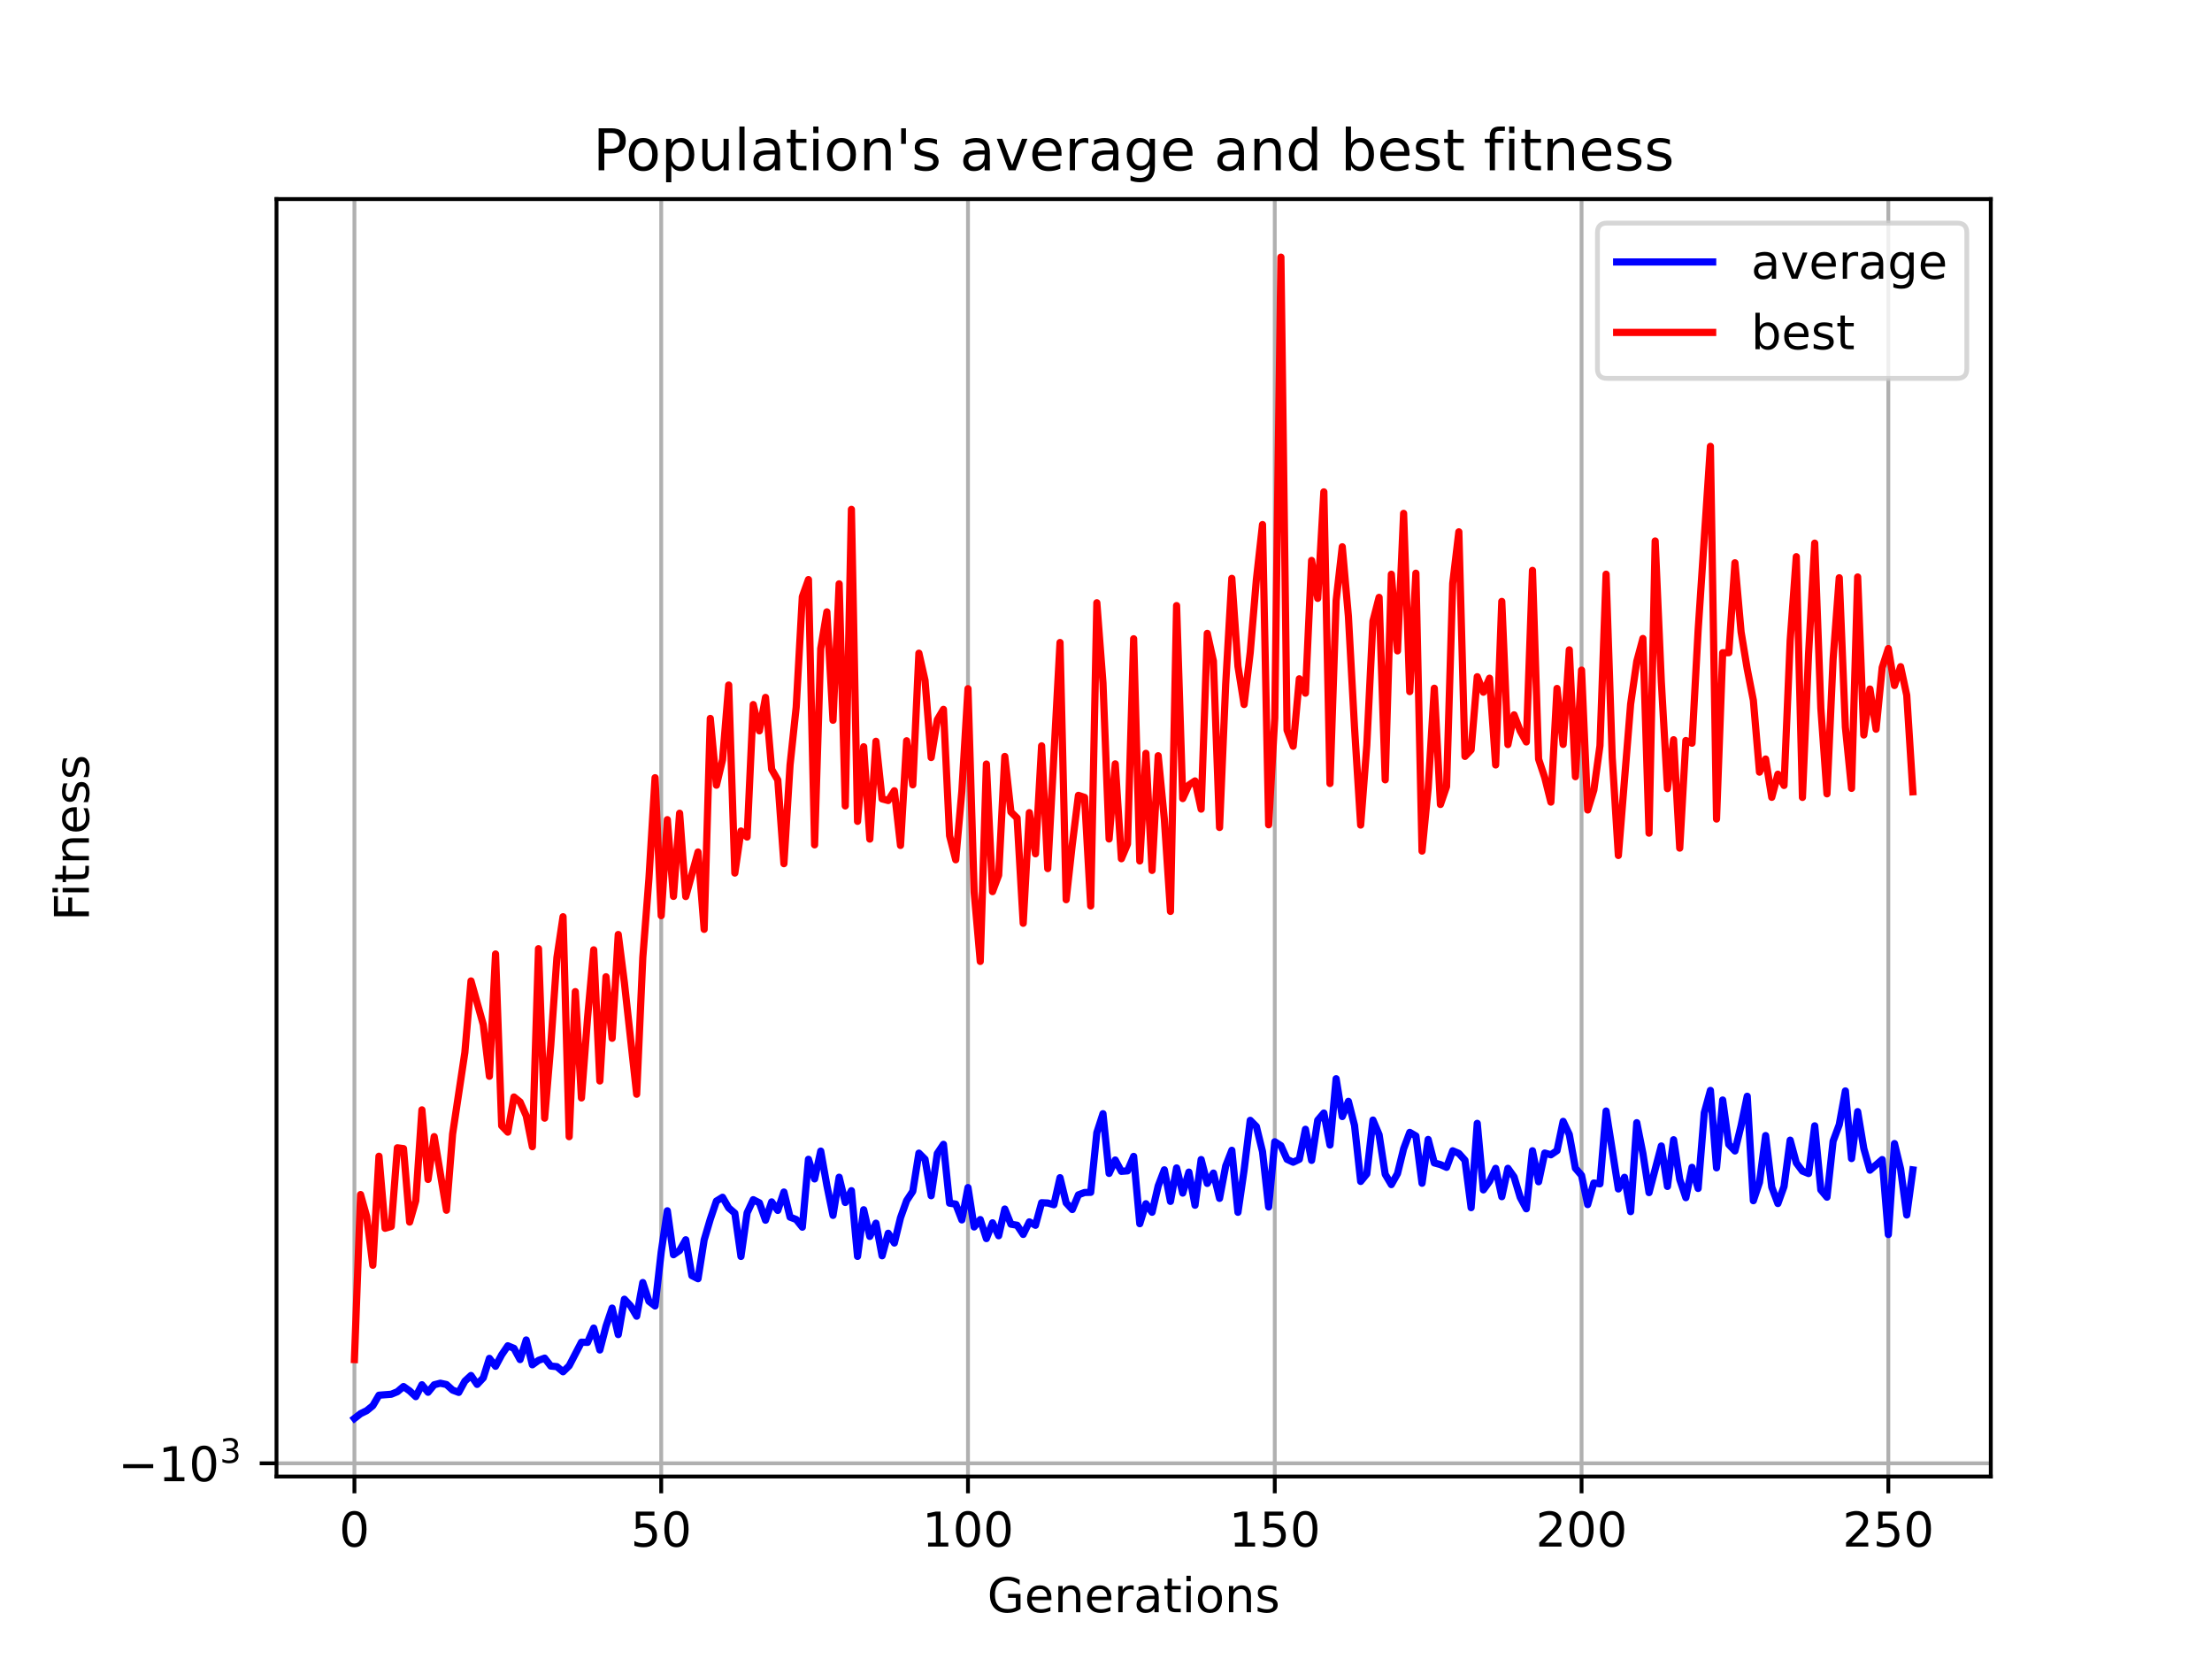 <?xml version="1.0" encoding="utf-8" standalone="no"?>
<!DOCTYPE svg PUBLIC "-//W3C//DTD SVG 1.1//EN"
  "http://www.w3.org/Graphics/SVG/1.1/DTD/svg11.dtd">
<!-- Created with matplotlib (https://matplotlib.org/) -->
<svg height="345.6pt" version="1.1" viewBox="0 0 460.8 345.6" width="460.8pt" xmlns="http://www.w3.org/2000/svg" xmlns:xlink="http://www.w3.org/1999/xlink">
 <defs>
  <style type="text/css">*{stroke-linecap:butt;stroke-linejoin:round;}</style>
 </defs>
 <g id="figure_1">
  <g id="patch_1">
   <path d="M 0 345.6 
L 460.8 345.6 
L 460.8 0 
L 0 0 
z
" style="fill:#ffffff;"/>
  </g>
  <g id="axes_1">
   <g id="patch_2">
    <path d="M 57.6 307.584 
L 414.72 307.584 
L 414.72 41.472 
L 57.6 41.472 
z
" style="fill:#ffffff;"/>
   </g>
   <g id="matplotlib.axis_1">
    <g id="xtick_1">
     <g id="line2d_1">
      <path clip-path="url(#p555f3a3470)" d="M 73.833 307.584 
L 73.833 41.472 
" style="fill:none;stroke:#b0b0b0;stroke-linecap:square;stroke-width:0.8;"/>
     </g>
     <g id="line2d_2">
      <defs>
       <path d="M 0 0 
L 0 3.5 
" id="mfa5a2c67f0" style="stroke:#000000;stroke-width:0.8;"/>
      </defs>
      <g>
       <use style="stroke:#000000;stroke-width:0.8;" x="73.833" xlink:href="#mfa5a2c67f0" y="307.584"/>
      </g>
     </g>
     <g id="text_1">
      <!-- 0 -->
      <g transform="translate(70.651 322.182)scale(0.1 -0.1)">
       <defs>
        <path d="M 31.781 66.406 
Q 24.172 66.406 20.328 58.906 
Q 16.5 51.422 16.5 36.375 
Q 16.5 21.391 20.328 13.891 
Q 24.172 6.391 31.781 6.391 
Q 39.453 6.391 43.281 13.891 
Q 47.125 21.391 47.125 36.375 
Q 47.125 51.422 43.281 58.906 
Q 39.453 66.406 31.781 66.406 
z
M 31.781 74.219 
Q 44.047 74.219 50.516 64.516 
Q 56.984 54.828 56.984 36.375 
Q 56.984 17.969 50.516 8.266 
Q 44.047 -1.422 31.781 -1.422 
Q 19.531 -1.422 13.062 8.266 
Q 6.594 17.969 6.594 36.375 
Q 6.594 54.828 13.062 64.516 
Q 19.531 74.219 31.781 74.219 
z
" id="DejaVuSans-48"/>
       </defs>
       <use xlink:href="#DejaVuSans-48"/>
      </g>
     </g>
    </g>
    <g id="xtick_2">
     <g id="line2d_3">
      <path clip-path="url(#p555f3a3470)" d="M 137.741 307.584 
L 137.741 41.472 
" style="fill:none;stroke:#b0b0b0;stroke-linecap:square;stroke-width:0.8;"/>
     </g>
     <g id="line2d_4">
      <g>
       <use style="stroke:#000000;stroke-width:0.8;" x="137.741" xlink:href="#mfa5a2c67f0" y="307.584"/>
      </g>
     </g>
     <g id="text_2">
      <!-- 50 -->
      <g transform="translate(131.379 322.182)scale(0.1 -0.1)">
       <defs>
        <path d="M 10.797 72.906 
L 49.516 72.906 
L 49.516 64.594 
L 19.828 64.594 
L 19.828 46.734 
Q 21.969 47.469 24.109 47.828 
Q 26.266 48.188 28.422 48.188 
Q 40.625 48.188 47.75 41.5 
Q 54.891 34.812 54.891 23.391 
Q 54.891 11.625 47.562 5.094 
Q 40.234 -1.422 26.906 -1.422 
Q 22.312 -1.422 17.547 -0.641 
Q 12.797 0.141 7.719 1.703 
L 7.719 11.625 
Q 12.109 9.234 16.797 8.062 
Q 21.484 6.891 26.703 6.891 
Q 35.156 6.891 40.078 11.328 
Q 45.016 15.766 45.016 23.391 
Q 45.016 31 40.078 35.438 
Q 35.156 39.891 26.703 39.891 
Q 22.75 39.891 18.812 39.016 
Q 14.891 38.141 10.797 36.281 
z
" id="DejaVuSans-53"/>
       </defs>
       <use xlink:href="#DejaVuSans-53"/>
       <use x="63.623" xlink:href="#DejaVuSans-48"/>
      </g>
     </g>
    </g>
    <g id="xtick_3">
     <g id="line2d_5">
      <path clip-path="url(#p555f3a3470)" d="M 201.649 307.584 
L 201.649 41.472 
" style="fill:none;stroke:#b0b0b0;stroke-linecap:square;stroke-width:0.8;"/>
     </g>
     <g id="line2d_6">
      <g>
       <use style="stroke:#000000;stroke-width:0.8;" x="201.649" xlink:href="#mfa5a2c67f0" y="307.584"/>
      </g>
     </g>
     <g id="text_3">
      <!-- 100 -->
      <g transform="translate(192.106 322.182)scale(0.1 -0.1)">
       <defs>
        <path d="M 12.406 8.297 
L 28.516 8.297 
L 28.516 63.922 
L 10.984 60.406 
L 10.984 69.391 
L 28.422 72.906 
L 38.281 72.906 
L 38.281 8.297 
L 54.391 8.297 
L 54.391 0 
L 12.406 0 
z
" id="DejaVuSans-49"/>
       </defs>
       <use xlink:href="#DejaVuSans-49"/>
       <use x="63.623" xlink:href="#DejaVuSans-48"/>
       <use x="127.246" xlink:href="#DejaVuSans-48"/>
      </g>
     </g>
    </g>
    <g id="xtick_4">
     <g id="line2d_7">
      <path clip-path="url(#p555f3a3470)" d="M 265.558 307.584 
L 265.558 41.472 
" style="fill:none;stroke:#b0b0b0;stroke-linecap:square;stroke-width:0.8;"/>
     </g>
     <g id="line2d_8">
      <g>
       <use style="stroke:#000000;stroke-width:0.8;" x="265.558" xlink:href="#mfa5a2c67f0" y="307.584"/>
      </g>
     </g>
     <g id="text_4">
      <!-- 150 -->
      <g transform="translate(256.014 322.182)scale(0.1 -0.1)">
       <use xlink:href="#DejaVuSans-49"/>
       <use x="63.623" xlink:href="#DejaVuSans-53"/>
       <use x="127.246" xlink:href="#DejaVuSans-48"/>
      </g>
     </g>
    </g>
    <g id="xtick_5">
     <g id="line2d_9">
      <path clip-path="url(#p555f3a3470)" d="M 329.466 307.584 
L 329.466 41.472 
" style="fill:none;stroke:#b0b0b0;stroke-linecap:square;stroke-width:0.8;"/>
     </g>
     <g id="line2d_10">
      <g>
       <use style="stroke:#000000;stroke-width:0.8;" x="329.466" xlink:href="#mfa5a2c67f0" y="307.584"/>
      </g>
     </g>
     <g id="text_5">
      <!-- 200 -->
      <g transform="translate(319.922 322.182)scale(0.1 -0.1)">
       <defs>
        <path d="M 19.188 8.297 
L 53.609 8.297 
L 53.609 0 
L 7.328 0 
L 7.328 8.297 
Q 12.938 14.109 22.625 23.891 
Q 32.328 33.688 34.812 36.531 
Q 39.547 41.844 41.422 45.531 
Q 43.312 49.219 43.312 52.781 
Q 43.312 58.594 39.234 62.25 
Q 35.156 65.922 28.609 65.922 
Q 23.969 65.922 18.812 64.312 
Q 13.672 62.703 7.812 59.422 
L 7.812 69.391 
Q 13.766 71.781 18.938 73 
Q 24.125 74.219 28.422 74.219 
Q 39.75 74.219 46.484 68.547 
Q 53.219 62.891 53.219 53.422 
Q 53.219 48.922 51.531 44.891 
Q 49.859 40.875 45.406 35.406 
Q 44.188 33.984 37.641 27.219 
Q 31.109 20.453 19.188 8.297 
z
" id="DejaVuSans-50"/>
       </defs>
       <use xlink:href="#DejaVuSans-50"/>
       <use x="63.623" xlink:href="#DejaVuSans-48"/>
       <use x="127.246" xlink:href="#DejaVuSans-48"/>
      </g>
     </g>
    </g>
    <g id="xtick_6">
     <g id="line2d_11">
      <path clip-path="url(#p555f3a3470)" d="M 393.375 307.584 
L 393.375 41.472 
" style="fill:none;stroke:#b0b0b0;stroke-linecap:square;stroke-width:0.8;"/>
     </g>
     <g id="line2d_12">
      <g>
       <use style="stroke:#000000;stroke-width:0.8;" x="393.375" xlink:href="#mfa5a2c67f0" y="307.584"/>
      </g>
     </g>
     <g id="text_6">
      <!-- 250 -->
      <g transform="translate(383.831 322.182)scale(0.1 -0.1)">
       <use xlink:href="#DejaVuSans-50"/>
       <use x="63.623" xlink:href="#DejaVuSans-53"/>
       <use x="127.246" xlink:href="#DejaVuSans-48"/>
      </g>
     </g>
    </g>
    <g id="text_7">
     <!-- Generations -->
     <g transform="translate(205.662 335.861)scale(0.1 -0.1)">
      <defs>
       <path d="M 59.516 10.406 
L 59.516 29.984 
L 43.406 29.984 
L 43.406 38.094 
L 69.281 38.094 
L 69.281 6.781 
Q 63.578 2.734 56.688 0.656 
Q 49.812 -1.422 42 -1.422 
Q 24.906 -1.422 15.25 8.562 
Q 5.609 18.562 5.609 36.375 
Q 5.609 54.25 15.25 64.234 
Q 24.906 74.219 42 74.219 
Q 49.125 74.219 55.547 72.453 
Q 61.969 70.703 67.391 67.281 
L 67.391 56.781 
Q 61.922 61.422 55.766 63.766 
Q 49.609 66.109 42.828 66.109 
Q 29.438 66.109 22.719 58.641 
Q 16.016 51.172 16.016 36.375 
Q 16.016 21.625 22.719 14.156 
Q 29.438 6.688 42.828 6.688 
Q 48.047 6.688 52.141 7.594 
Q 56.25 8.5 59.516 10.406 
z
" id="DejaVuSans-71"/>
       <path d="M 56.203 29.594 
L 56.203 25.203 
L 14.891 25.203 
Q 15.484 15.922 20.484 11.062 
Q 25.484 6.203 34.422 6.203 
Q 39.594 6.203 44.453 7.469 
Q 49.312 8.734 54.109 11.281 
L 54.109 2.781 
Q 49.266 0.734 44.188 -0.344 
Q 39.109 -1.422 33.891 -1.422 
Q 20.797 -1.422 13.156 6.188 
Q 5.516 13.812 5.516 26.812 
Q 5.516 40.234 12.766 48.109 
Q 20.016 56 32.328 56 
Q 43.359 56 49.781 48.891 
Q 56.203 41.797 56.203 29.594 
z
M 47.219 32.234 
Q 47.125 39.594 43.094 43.984 
Q 39.062 48.391 32.422 48.391 
Q 24.906 48.391 20.391 44.141 
Q 15.875 39.891 15.188 32.172 
z
" id="DejaVuSans-101"/>
       <path d="M 54.891 33.016 
L 54.891 0 
L 45.906 0 
L 45.906 32.719 
Q 45.906 40.484 42.875 44.328 
Q 39.844 48.188 33.797 48.188 
Q 26.516 48.188 22.312 43.547 
Q 18.109 38.922 18.109 30.906 
L 18.109 0 
L 9.078 0 
L 9.078 54.688 
L 18.109 54.688 
L 18.109 46.188 
Q 21.344 51.125 25.703 53.562 
Q 30.078 56 35.797 56 
Q 45.219 56 50.047 50.172 
Q 54.891 44.344 54.891 33.016 
z
" id="DejaVuSans-110"/>
       <path d="M 41.109 46.297 
Q 39.594 47.172 37.812 47.578 
Q 36.031 48 33.891 48 
Q 26.266 48 22.188 43.047 
Q 18.109 38.094 18.109 28.812 
L 18.109 0 
L 9.078 0 
L 9.078 54.688 
L 18.109 54.688 
L 18.109 46.188 
Q 20.953 51.172 25.484 53.578 
Q 30.031 56 36.531 56 
Q 37.453 56 38.578 55.875 
Q 39.703 55.766 41.062 55.516 
z
" id="DejaVuSans-114"/>
       <path d="M 34.281 27.484 
Q 23.391 27.484 19.188 25 
Q 14.984 22.516 14.984 16.5 
Q 14.984 11.719 18.141 8.906 
Q 21.297 6.109 26.703 6.109 
Q 34.188 6.109 38.703 11.406 
Q 43.219 16.703 43.219 25.484 
L 43.219 27.484 
z
M 52.203 31.203 
L 52.203 0 
L 43.219 0 
L 43.219 8.297 
Q 40.141 3.328 35.547 0.953 
Q 30.953 -1.422 24.312 -1.422 
Q 15.922 -1.422 10.953 3.297 
Q 6 8.016 6 15.922 
Q 6 25.141 12.172 29.828 
Q 18.359 34.516 30.609 34.516 
L 43.219 34.516 
L 43.219 35.406 
Q 43.219 41.609 39.141 45 
Q 35.062 48.391 27.688 48.391 
Q 23 48.391 18.547 47.266 
Q 14.109 46.141 10.016 43.891 
L 10.016 52.203 
Q 14.938 54.109 19.578 55.047 
Q 24.219 56 28.609 56 
Q 40.484 56 46.344 49.844 
Q 52.203 43.703 52.203 31.203 
z
" id="DejaVuSans-97"/>
       <path d="M 18.312 70.219 
L 18.312 54.688 
L 36.812 54.688 
L 36.812 47.703 
L 18.312 47.703 
L 18.312 18.016 
Q 18.312 11.328 20.141 9.422 
Q 21.969 7.516 27.594 7.516 
L 36.812 7.516 
L 36.812 0 
L 27.594 0 
Q 17.188 0 13.234 3.875 
Q 9.281 7.766 9.281 18.016 
L 9.281 47.703 
L 2.688 47.703 
L 2.688 54.688 
L 9.281 54.688 
L 9.281 70.219 
z
" id="DejaVuSans-116"/>
       <path d="M 9.422 54.688 
L 18.406 54.688 
L 18.406 0 
L 9.422 0 
z
M 9.422 75.984 
L 18.406 75.984 
L 18.406 64.594 
L 9.422 64.594 
z
" id="DejaVuSans-105"/>
       <path d="M 30.609 48.391 
Q 23.391 48.391 19.188 42.75 
Q 14.984 37.109 14.984 27.297 
Q 14.984 17.484 19.156 11.844 
Q 23.344 6.203 30.609 6.203 
Q 37.797 6.203 41.984 11.859 
Q 46.188 17.531 46.188 27.297 
Q 46.188 37.016 41.984 42.703 
Q 37.797 48.391 30.609 48.391 
z
M 30.609 56 
Q 42.328 56 49.016 48.375 
Q 55.719 40.766 55.719 27.297 
Q 55.719 13.875 49.016 6.219 
Q 42.328 -1.422 30.609 -1.422 
Q 18.844 -1.422 12.172 6.219 
Q 5.516 13.875 5.516 27.297 
Q 5.516 40.766 12.172 48.375 
Q 18.844 56 30.609 56 
z
" id="DejaVuSans-111"/>
       <path d="M 44.281 53.078 
L 44.281 44.578 
Q 40.484 46.531 36.375 47.5 
Q 32.281 48.484 27.875 48.484 
Q 21.188 48.484 17.844 46.438 
Q 14.5 44.391 14.5 40.281 
Q 14.5 37.156 16.891 35.375 
Q 19.281 33.594 26.516 31.984 
L 29.594 31.297 
Q 39.156 29.25 43.188 25.516 
Q 47.219 21.781 47.219 15.094 
Q 47.219 7.469 41.188 3.016 
Q 35.156 -1.422 24.609 -1.422 
Q 20.219 -1.422 15.453 -0.562 
Q 10.688 0.297 5.422 2 
L 5.422 11.281 
Q 10.406 8.688 15.234 7.391 
Q 20.062 6.109 24.812 6.109 
Q 31.156 6.109 34.562 8.281 
Q 37.984 10.453 37.984 14.406 
Q 37.984 18.062 35.516 20.016 
Q 33.062 21.969 24.703 23.781 
L 21.578 24.516 
Q 13.234 26.266 9.516 29.906 
Q 5.812 33.547 5.812 39.891 
Q 5.812 47.609 11.281 51.797 
Q 16.75 56 26.812 56 
Q 31.781 56 36.172 55.266 
Q 40.578 54.547 44.281 53.078 
z
" id="DejaVuSans-115"/>
      </defs>
      <use xlink:href="#DejaVuSans-71"/>
      <use x="77.49" xlink:href="#DejaVuSans-101"/>
      <use x="139.014" xlink:href="#DejaVuSans-110"/>
      <use x="202.393" xlink:href="#DejaVuSans-101"/>
      <use x="263.916" xlink:href="#DejaVuSans-114"/>
      <use x="305.029" xlink:href="#DejaVuSans-97"/>
      <use x="366.309" xlink:href="#DejaVuSans-116"/>
      <use x="405.518" xlink:href="#DejaVuSans-105"/>
      <use x="433.301" xlink:href="#DejaVuSans-111"/>
      <use x="494.482" xlink:href="#DejaVuSans-110"/>
      <use x="557.861" xlink:href="#DejaVuSans-115"/>
     </g>
    </g>
   </g>
   <g id="matplotlib.axis_2">
    <g id="ytick_1">
     <g id="line2d_13">
      <path clip-path="url(#p555f3a3470)" d="M 57.6 304.839 
L 414.72 304.839 
" style="fill:none;stroke:#b0b0b0;stroke-linecap:square;stroke-width:0.8;"/>
     </g>
     <g id="line2d_14">
      <defs>
       <path d="M 0 0 
L -3.5 0 
" id="m665c7e5a7e" style="stroke:#000000;stroke-width:0.8;"/>
      </defs>
      <g>
       <use style="stroke:#000000;stroke-width:0.8;" x="57.6" xlink:href="#m665c7e5a7e" y="304.839"/>
      </g>
     </g>
     <g id="text_8">
      <!-- $\mathdefault{-10^{3}}$ -->
      <g transform="translate(24.6 308.638)scale(0.1 -0.1)">
       <defs>
        <path d="M 10.594 35.5 
L 73.188 35.5 
L 73.188 27.203 
L 10.594 27.203 
z
" id="DejaVuSans-8722"/>
        <path d="M 40.578 39.312 
Q 47.656 37.797 51.625 33 
Q 55.609 28.219 55.609 21.188 
Q 55.609 10.406 48.188 4.484 
Q 40.766 -1.422 27.094 -1.422 
Q 22.516 -1.422 17.656 -0.516 
Q 12.797 0.391 7.625 2.203 
L 7.625 11.719 
Q 11.719 9.328 16.594 8.109 
Q 21.484 6.891 26.812 6.891 
Q 36.078 6.891 40.938 10.547 
Q 45.797 14.203 45.797 21.188 
Q 45.797 27.641 41.281 31.266 
Q 36.766 34.906 28.719 34.906 
L 20.219 34.906 
L 20.219 43.016 
L 29.109 43.016 
Q 36.375 43.016 40.234 45.922 
Q 44.094 48.828 44.094 54.297 
Q 44.094 59.906 40.109 62.906 
Q 36.141 65.922 28.719 65.922 
Q 24.656 65.922 20.016 65.031 
Q 15.375 64.156 9.812 62.312 
L 9.812 71.094 
Q 15.438 72.656 20.344 73.438 
Q 25.25 74.219 29.594 74.219 
Q 40.828 74.219 47.359 69.109 
Q 53.906 64.016 53.906 55.328 
Q 53.906 49.266 50.438 45.094 
Q 46.969 40.922 40.578 39.312 
z
" id="DejaVuSans-51"/>
       </defs>
       <use transform="translate(0 0.766)" xlink:href="#DejaVuSans-8722"/>
       <use transform="translate(83.789 0.766)" xlink:href="#DejaVuSans-49"/>
       <use transform="translate(147.412 0.766)" xlink:href="#DejaVuSans-48"/>
       <use transform="translate(211.992 39.047)scale(0.7)" xlink:href="#DejaVuSans-51"/>
      </g>
     </g>
    </g>
    <g id="text_9">
     <!-- Fitness -->
     <g transform="translate(18.52 191.845)rotate(-90)scale(0.1 -0.1)">
      <defs>
       <path d="M 9.812 72.906 
L 51.703 72.906 
L 51.703 64.594 
L 19.672 64.594 
L 19.672 43.109 
L 48.578 43.109 
L 48.578 34.812 
L 19.672 34.812 
L 19.672 0 
L 9.812 0 
z
" id="DejaVuSans-70"/>
      </defs>
      <use xlink:href="#DejaVuSans-70"/>
      <use x="50.27" xlink:href="#DejaVuSans-105"/>
      <use x="78.053" xlink:href="#DejaVuSans-116"/>
      <use x="117.262" xlink:href="#DejaVuSans-110"/>
      <use x="180.641" xlink:href="#DejaVuSans-101"/>
      <use x="242.164" xlink:href="#DejaVuSans-115"/>
      <use x="294.264" xlink:href="#DejaVuSans-115"/>
     </g>
    </g>
   </g>
   <g id="line2d_15">
    <path clip-path="url(#p555f3a3470)" d="M 73.833 295.488 
L 75.111 294.492 
L 76.389 293.868 
L 77.667 292.831 
L 78.945 290.647 
L 81.502 290.448 
L 82.78 289.924 
L 84.058 288.837 
L 85.336 289.751 
L 86.614 290.945 
L 87.893 288.468 
L 89.171 290.033 
L 90.449 288.475 
L 91.727 288.148 
L 93.005 288.421 
L 94.283 289.581 
L 95.562 290.063 
L 96.84 287.719 
L 98.118 286.54 
L 99.396 288.395 
L 100.674 287.034 
L 101.952 282.971 
L 103.231 284.621 
L 104.509 282.232 
L 105.787 280.352 
L 107.065 280.882 
L 108.343 283.226 
L 109.621 279.137 
L 110.9 284.315 
L 112.178 283.395 
L 113.456 282.922 
L 114.734 284.571 
L 116.012 284.698 
L 117.29 285.767 
L 118.569 284.516 
L 121.125 279.6 
L 122.403 279.644 
L 123.681 276.662 
L 124.959 281.225 
L 126.238 276.29 
L 127.516 272.499 
L 128.794 278.024 
L 130.072 270.652 
L 131.35 272.023 
L 132.628 274.191 
L 133.907 267.172 
L 135.185 271.077 
L 136.463 272.059 
L 137.741 260.816 
L 139.019 252.229 
L 140.297 261.385 
L 141.576 260.5 
L 142.854 258.266 
L 144.132 265.735 
L 145.41 266.383 
L 146.688 258.3 
L 147.966 253.977 
L 149.245 250.197 
L 150.523 249.412 
L 151.801 251.628 
L 153.079 252.723 
L 154.357 261.738 
L 155.635 252.658 
L 156.914 249.918 
L 158.192 250.572 
L 159.47 254.192 
L 160.748 250.373 
L 162.026 252.153 
L 163.304 248.322 
L 164.583 253.551 
L 165.861 254.042 
L 167.139 255.643 
L 168.417 241.5 
L 169.695 245.592 
L 170.973 239.797 
L 172.252 246.95 
L 173.53 253.187 
L 174.808 245.236 
L 176.086 250.498 
L 177.364 248.04 
L 178.642 261.73 
L 179.921 252.014 
L 181.199 257.574 
L 182.477 254.816 
L 183.755 261.603 
L 185.033 256.909 
L 186.311 258.945 
L 187.59 253.682 
L 188.868 250.111 
L 190.146 248.173 
L 191.424 240.218 
L 192.702 241.496 
L 193.98 249.088 
L 195.259 240.293 
L 196.537 238.386 
L 197.815 250.645 
L 199.093 250.837 
L 200.371 254.129 
L 201.649 247.395 
L 202.928 255.6 
L 204.206 254.057 
L 205.484 258.021 
L 206.762 254.733 
L 208.04 257.427 
L 209.318 251.864 
L 210.597 255.022 
L 211.875 255.236 
L 213.153 257.157 
L 214.431 254.537 
L 215.709 255.25 
L 216.987 250.549 
L 218.266 250.609 
L 219.544 250.968 
L 220.822 245.334 
L 222.1 250.58 
L 223.378 251.973 
L 224.656 248.905 
L 225.935 248.42 
L 227.213 248.385 
L 228.491 235.959 
L 229.769 232.004 
L 231.047 244.443 
L 232.325 241.649 
L 233.604 244.015 
L 234.882 243.912 
L 236.16 240.897 
L 237.438 254.924 
L 238.716 250.757 
L 239.995 252.535 
L 241.273 247.057 
L 242.551 243.694 
L 243.829 250.272 
L 245.107 243.3 
L 246.385 248.542 
L 247.664 244.17 
L 248.942 251.075 
L 250.22 241.554 
L 251.498 246.528 
L 252.776 244.375 
L 254.054 249.641 
L 255.333 242.919 
L 256.611 239.627 
L 257.889 252.543 
L 259.167 243.768 
L 260.445 233.388 
L 261.723 234.672 
L 263.002 239.893 
L 264.28 251.439 
L 265.558 237.848 
L 266.836 238.66 
L 268.114 241.509 
L 269.392 242.111 
L 270.671 241.498 
L 271.949 235.25 
L 273.227 241.727 
L 274.505 233.367 
L 275.783 231.864 
L 277.061 238.527 
L 278.34 224.717 
L 279.618 232.597 
L 280.896 229.43 
L 282.174 234.444 
L 283.452 246.115 
L 284.73 244.545 
L 286.009 233.329 
L 287.287 236.371 
L 288.565 244.623 
L 289.843 246.774 
L 291.121 244.494 
L 292.399 239.319 
L 293.678 235.896 
L 294.956 236.637 
L 296.234 246.493 
L 297.512 237.368 
L 298.79 242.257 
L 300.068 242.605 
L 301.347 243.177 
L 302.625 239.729 
L 303.903 240.276 
L 305.181 241.7 
L 306.459 251.581 
L 307.737 234.015 
L 309.016 247.872 
L 310.294 246.105 
L 311.572 243.388 
L 312.85 249.296 
L 314.128 243.381 
L 315.406 245.174 
L 316.685 249.432 
L 317.963 251.815 
L 319.241 239.72 
L 320.519 246.186 
L 321.797 240.201 
L 323.075 240.564 
L 324.354 239.7 
L 325.632 233.6 
L 326.91 236.339 
L 328.188 243.359 
L 329.466 244.849 
L 330.744 250.937 
L 332.023 246.439 
L 333.301 246.619 
L 334.579 231.447 
L 337.135 247.683 
L 338.413 245.256 
L 339.692 252.407 
L 340.97 233.879 
L 342.248 240.294 
L 343.526 248.443 
L 346.082 238.724 
L 347.361 247.153 
L 348.639 237.43 
L 349.917 245.69 
L 351.195 249.499 
L 352.473 243.176 
L 353.751 247.574 
L 355.03 231.827 
L 356.308 227.152 
L 357.586 243.283 
L 358.864 229.152 
L 360.142 238.409 
L 361.42 239.764 
L 362.699 234.499 
L 363.977 228.369 
L 365.255 250.128 
L 366.533 246.298 
L 367.811 236.558 
L 369.089 247.302 
L 370.368 250.718 
L 371.646 247.16 
L 372.924 237.517 
L 374.202 242.241 
L 375.48 243.953 
L 376.758 244.472 
L 378.037 234.532 
L 379.315 247.875 
L 380.593 249.393 
L 381.871 237.732 
L 383.149 234.286 
L 384.427 227.259 
L 385.706 241.353 
L 386.984 231.573 
L 388.262 239.244 
L 389.54 243.77 
L 392.096 241.563 
L 393.375 257.178 
L 394.653 238.225 
L 395.931 243.513 
L 397.209 253.109 
L 398.487 243.71 
L 398.487 243.71 
" style="fill:none;stroke:#0000ff;stroke-linecap:square;stroke-width:1.5;"/>
   </g>
   <g id="line2d_16">
    <path clip-path="url(#p555f3a3470)" d="M 73.833 283.228 
L 75.111 248.845 
L 76.389 253.42 
L 77.667 263.574 
L 78.945 240.865 
L 80.224 255.875 
L 81.502 255.496 
L 82.78 239.108 
L 84.058 239.278 
L 85.336 254.582 
L 86.614 250.113 
L 87.893 231.205 
L 89.171 245.701 
L 90.449 236.779 
L 93.005 252.119 
L 94.283 236.257 
L 96.84 219.25 
L 98.118 204.347 
L 100.674 213.445 
L 101.952 224.211 
L 103.231 198.731 
L 104.509 234.509 
L 105.787 235.844 
L 107.065 228.523 
L 108.343 229.56 
L 109.621 232.444 
L 110.9 238.882 
L 112.178 197.628 
L 113.456 232.933 
L 114.734 217.75 
L 116.012 199.506 
L 117.29 190.969 
L 118.569 236.792 
L 119.847 206.573 
L 121.125 228.725 
L 122.403 211.99 
L 123.681 197.867 
L 124.959 225.186 
L 126.238 203.477 
L 127.516 216.301 
L 128.794 194.671 
L 130.072 204.713 
L 132.628 227.947 
L 133.907 199.492 
L 135.185 183.02 
L 136.463 162.011 
L 137.741 190.752 
L 139.019 170.753 
L 140.297 186.736 
L 141.576 169.412 
L 142.854 186.767 
L 145.41 177.488 
L 146.688 193.601 
L 147.966 149.662 
L 149.245 163.574 
L 150.523 158.26 
L 151.801 142.705 
L 153.079 181.878 
L 154.357 173.113 
L 155.635 174.374 
L 156.914 146.773 
L 158.192 152.248 
L 159.47 145.282 
L 160.748 160.263 
L 162.026 162.489 
L 163.304 179.919 
L 164.583 159.363 
L 165.861 147.313 
L 167.139 124.306 
L 168.417 120.738 
L 169.695 175.995 
L 170.973 135.122 
L 172.252 127.462 
L 173.53 150.045 
L 174.808 121.622 
L 176.086 167.889 
L 177.364 106.113 
L 178.642 171.101 
L 179.921 155.562 
L 181.199 174.799 
L 182.477 154.424 
L 183.755 166.423 
L 185.033 166.769 
L 186.311 164.731 
L 187.59 176.119 
L 188.868 154.315 
L 190.146 163.491 
L 191.424 136.07 
L 192.702 141.74 
L 193.98 157.805 
L 195.259 149.938 
L 196.537 147.776 
L 197.815 174.097 
L 199.093 179.11 
L 200.371 164.834 
L 201.649 143.466 
L 202.928 185.779 
L 204.206 200.284 
L 205.484 159.162 
L 206.762 185.743 
L 208.04 182.313 
L 209.318 157.581 
L 210.597 169.152 
L 211.875 170.402 
L 213.153 192.338 
L 214.431 169.287 
L 215.709 177.864 
L 216.987 155.369 
L 218.266 180.945 
L 220.822 133.846 
L 222.1 187.425 
L 223.378 175.897 
L 224.656 165.683 
L 225.935 166.113 
L 227.213 188.728 
L 228.491 125.568 
L 229.769 142.274 
L 231.047 174.778 
L 232.325 159.126 
L 233.604 178.893 
L 234.882 175.837 
L 236.16 133.066 
L 237.438 179.355 
L 238.716 156.938 
L 239.995 181.321 
L 241.273 157.432 
L 242.551 170.64 
L 243.829 189.864 
L 245.107 126.155 
L 246.385 166.358 
L 247.664 163.534 
L 248.942 162.682 
L 250.22 168.56 
L 251.498 131.942 
L 252.776 137.711 
L 254.054 172.378 
L 255.333 142.528 
L 256.611 120.48 
L 257.889 138.795 
L 259.167 146.761 
L 260.445 135.91 
L 261.723 120.79 
L 263.002 109.276 
L 264.28 171.82 
L 265.558 149.568 
L 266.836 53.568 
L 268.114 152.092 
L 269.392 155.455 
L 270.671 141.408 
L 271.949 144.405 
L 273.227 116.748 
L 274.505 124.656 
L 275.783 102.463 
L 277.061 163.221 
L 278.34 125.12 
L 279.618 113.904 
L 280.896 128.362 
L 282.174 151.596 
L 283.452 171.875 
L 284.73 155.257 
L 286.009 129.391 
L 287.287 124.442 
L 288.565 162.46 
L 289.843 119.625 
L 291.121 135.595 
L 292.399 106.944 
L 293.678 144.075 
L 294.956 119.409 
L 296.234 177.299 
L 297.512 164.245 
L 298.79 143.374 
L 300.068 167.589 
L 301.347 163.847 
L 302.625 121.531 
L 303.903 110.791 
L 305.181 157.569 
L 306.459 156.225 
L 307.737 140.972 
L 309.016 144.198 
L 310.294 141.288 
L 311.572 159.352 
L 312.85 125.284 
L 314.128 155.11 
L 315.406 148.913 
L 316.685 152.265 
L 317.963 154.565 
L 319.241 118.82 
L 320.519 158.137 
L 321.797 161.97 
L 323.075 167.094 
L 324.354 143.417 
L 325.632 155.072 
L 326.91 135.376 
L 328.188 161.796 
L 329.466 139.596 
L 330.744 168.734 
L 332.023 164.599 
L 333.301 155.344 
L 334.579 119.616 
L 335.857 157.806 
L 337.135 178.211 
L 339.692 146.666 
L 340.97 137.773 
L 342.248 133.01 
L 343.526 173.563 
L 344.804 112.696 
L 346.082 141.982 
L 347.361 164.29 
L 348.639 154.101 
L 349.917 176.681 
L 351.195 154.263 
L 352.473 154.825 
L 353.751 131.317 
L 356.308 92.982 
L 357.586 170.624 
L 358.864 135.976 
L 360.142 135.976 
L 361.42 117.239 
L 362.699 131.631 
L 363.977 139.366 
L 365.255 145.887 
L 366.533 160.85 
L 367.811 158.118 
L 369.089 166.098 
L 370.368 161.279 
L 371.646 163.624 
L 372.924 133.453 
L 374.202 115.97 
L 375.48 166.119 
L 376.758 136.19 
L 378.037 113.147 
L 379.315 147.529 
L 380.593 165.375 
L 381.871 137.304 
L 383.149 120.357 
L 384.427 151.498 
L 385.706 164.232 
L 386.984 120.193 
L 388.262 153.112 
L 389.54 143.541 
L 390.818 151.907 
L 392.096 139.058 
L 393.375 135.105 
L 394.653 142.801 
L 395.931 138.877 
L 397.209 144.833 
L 398.487 164.946 
L 398.487 164.946 
" style="fill:none;stroke:#ff0000;stroke-linecap:square;stroke-width:1.5;"/>
   </g>
   <g id="patch_3">
    <path d="M 57.6 307.584 
L 57.6 41.472 
" style="fill:none;stroke:#000000;stroke-linecap:square;stroke-linejoin:miter;stroke-width:0.8;"/>
   </g>
   <g id="patch_4">
    <path d="M 414.72 307.584 
L 414.72 41.472 
" style="fill:none;stroke:#000000;stroke-linecap:square;stroke-linejoin:miter;stroke-width:0.8;"/>
   </g>
   <g id="patch_5">
    <path d="M 57.6 307.584 
L 414.72 307.584 
" style="fill:none;stroke:#000000;stroke-linecap:square;stroke-linejoin:miter;stroke-width:0.8;"/>
   </g>
   <g id="patch_6">
    <path d="M 57.6 41.472 
L 414.72 41.472 
" style="fill:none;stroke:#000000;stroke-linecap:square;stroke-linejoin:miter;stroke-width:0.8;"/>
   </g>
   <g id="text_10">
    <!-- Population's average and best fitness -->
    <g transform="translate(123.53 35.472)scale(0.12 -0.12)">
     <defs>
      <path d="M 19.672 64.797 
L 19.672 37.406 
L 32.078 37.406 
Q 38.969 37.406 42.719 40.969 
Q 46.484 44.531 46.484 51.125 
Q 46.484 57.672 42.719 61.234 
Q 38.969 64.797 32.078 64.797 
z
M 9.812 72.906 
L 32.078 72.906 
Q 44.344 72.906 50.609 67.359 
Q 56.891 61.812 56.891 51.125 
Q 56.891 40.328 50.609 34.812 
Q 44.344 29.297 32.078 29.297 
L 19.672 29.297 
L 19.672 0 
L 9.812 0 
z
" id="DejaVuSans-80"/>
      <path d="M 18.109 8.203 
L 18.109 -20.797 
L 9.078 -20.797 
L 9.078 54.688 
L 18.109 54.688 
L 18.109 46.391 
Q 20.953 51.266 25.266 53.625 
Q 29.594 56 35.594 56 
Q 45.562 56 51.781 48.094 
Q 58.016 40.188 58.016 27.297 
Q 58.016 14.406 51.781 6.484 
Q 45.562 -1.422 35.594 -1.422 
Q 29.594 -1.422 25.266 0.953 
Q 20.953 3.328 18.109 8.203 
z
M 48.688 27.297 
Q 48.688 37.203 44.609 42.844 
Q 40.531 48.484 33.406 48.484 
Q 26.266 48.484 22.188 42.844 
Q 18.109 37.203 18.109 27.297 
Q 18.109 17.391 22.188 11.75 
Q 26.266 6.109 33.406 6.109 
Q 40.531 6.109 44.609 11.75 
Q 48.688 17.391 48.688 27.297 
z
" id="DejaVuSans-112"/>
      <path d="M 8.5 21.578 
L 8.5 54.688 
L 17.484 54.688 
L 17.484 21.922 
Q 17.484 14.156 20.5 10.266 
Q 23.531 6.391 29.594 6.391 
Q 36.859 6.391 41.078 11.031 
Q 45.312 15.672 45.312 23.688 
L 45.312 54.688 
L 54.297 54.688 
L 54.297 0 
L 45.312 0 
L 45.312 8.406 
Q 42.047 3.422 37.719 1 
Q 33.406 -1.422 27.688 -1.422 
Q 18.266 -1.422 13.375 4.438 
Q 8.5 10.297 8.5 21.578 
z
M 31.109 56 
z
" id="DejaVuSans-117"/>
      <path d="M 9.422 75.984 
L 18.406 75.984 
L 18.406 0 
L 9.422 0 
z
" id="DejaVuSans-108"/>
      <path d="M 17.922 72.906 
L 17.922 45.797 
L 9.625 45.797 
L 9.625 72.906 
z
" id="DejaVuSans-39"/>
      <path id="DejaVuSans-32"/>
      <path d="M 2.984 54.688 
L 12.5 54.688 
L 29.594 8.797 
L 46.688 54.688 
L 56.203 54.688 
L 35.688 0 
L 23.484 0 
z
" id="DejaVuSans-118"/>
      <path d="M 45.406 27.984 
Q 45.406 37.75 41.375 43.109 
Q 37.359 48.484 30.078 48.484 
Q 22.859 48.484 18.828 43.109 
Q 14.797 37.75 14.797 27.984 
Q 14.797 18.266 18.828 12.891 
Q 22.859 7.516 30.078 7.516 
Q 37.359 7.516 41.375 12.891 
Q 45.406 18.266 45.406 27.984 
z
M 54.391 6.781 
Q 54.391 -7.172 48.188 -13.984 
Q 42 -20.797 29.203 -20.797 
Q 24.469 -20.797 20.266 -20.094 
Q 16.062 -19.391 12.109 -17.922 
L 12.109 -9.188 
Q 16.062 -11.328 19.922 -12.344 
Q 23.781 -13.375 27.781 -13.375 
Q 36.625 -13.375 41.016 -8.766 
Q 45.406 -4.156 45.406 5.172 
L 45.406 9.625 
Q 42.625 4.781 38.281 2.391 
Q 33.938 0 27.875 0 
Q 17.828 0 11.672 7.656 
Q 5.516 15.328 5.516 27.984 
Q 5.516 40.672 11.672 48.328 
Q 17.828 56 27.875 56 
Q 33.938 56 38.281 53.609 
Q 42.625 51.219 45.406 46.391 
L 45.406 54.688 
L 54.391 54.688 
z
" id="DejaVuSans-103"/>
      <path d="M 45.406 46.391 
L 45.406 75.984 
L 54.391 75.984 
L 54.391 0 
L 45.406 0 
L 45.406 8.203 
Q 42.578 3.328 38.25 0.953 
Q 33.938 -1.422 27.875 -1.422 
Q 17.969 -1.422 11.734 6.484 
Q 5.516 14.406 5.516 27.297 
Q 5.516 40.188 11.734 48.094 
Q 17.969 56 27.875 56 
Q 33.938 56 38.25 53.625 
Q 42.578 51.266 45.406 46.391 
z
M 14.797 27.297 
Q 14.797 17.391 18.875 11.75 
Q 22.953 6.109 30.078 6.109 
Q 37.203 6.109 41.297 11.75 
Q 45.406 17.391 45.406 27.297 
Q 45.406 37.203 41.297 42.844 
Q 37.203 48.484 30.078 48.484 
Q 22.953 48.484 18.875 42.844 
Q 14.797 37.203 14.797 27.297 
z
" id="DejaVuSans-100"/>
      <path d="M 48.688 27.297 
Q 48.688 37.203 44.609 42.844 
Q 40.531 48.484 33.406 48.484 
Q 26.266 48.484 22.188 42.844 
Q 18.109 37.203 18.109 27.297 
Q 18.109 17.391 22.188 11.75 
Q 26.266 6.109 33.406 6.109 
Q 40.531 6.109 44.609 11.75 
Q 48.688 17.391 48.688 27.297 
z
M 18.109 46.391 
Q 20.953 51.266 25.266 53.625 
Q 29.594 56 35.594 56 
Q 45.562 56 51.781 48.094 
Q 58.016 40.188 58.016 27.297 
Q 58.016 14.406 51.781 6.484 
Q 45.562 -1.422 35.594 -1.422 
Q 29.594 -1.422 25.266 0.953 
Q 20.953 3.328 18.109 8.203 
L 18.109 0 
L 9.078 0 
L 9.078 75.984 
L 18.109 75.984 
z
" id="DejaVuSans-98"/>
      <path d="M 37.109 75.984 
L 37.109 68.5 
L 28.516 68.5 
Q 23.688 68.5 21.797 66.547 
Q 19.922 64.594 19.922 59.516 
L 19.922 54.688 
L 34.719 54.688 
L 34.719 47.703 
L 19.922 47.703 
L 19.922 0 
L 10.891 0 
L 10.891 47.703 
L 2.297 47.703 
L 2.297 54.688 
L 10.891 54.688 
L 10.891 58.5 
Q 10.891 67.625 15.141 71.797 
Q 19.391 75.984 28.609 75.984 
z
" id="DejaVuSans-102"/>
     </defs>
     <use xlink:href="#DejaVuSans-80"/>
     <use x="56.678" xlink:href="#DejaVuSans-111"/>
     <use x="117.859" xlink:href="#DejaVuSans-112"/>
     <use x="181.336" xlink:href="#DejaVuSans-117"/>
     <use x="244.715" xlink:href="#DejaVuSans-108"/>
     <use x="272.498" xlink:href="#DejaVuSans-97"/>
     <use x="333.777" xlink:href="#DejaVuSans-116"/>
     <use x="372.986" xlink:href="#DejaVuSans-105"/>
     <use x="400.77" xlink:href="#DejaVuSans-111"/>
     <use x="461.951" xlink:href="#DejaVuSans-110"/>
     <use x="525.33" xlink:href="#DejaVuSans-39"/>
     <use x="552.82" xlink:href="#DejaVuSans-115"/>
     <use x="604.92" xlink:href="#DejaVuSans-32"/>
     <use x="636.707" xlink:href="#DejaVuSans-97"/>
     <use x="697.986" xlink:href="#DejaVuSans-118"/>
     <use x="757.166" xlink:href="#DejaVuSans-101"/>
     <use x="818.689" xlink:href="#DejaVuSans-114"/>
     <use x="859.803" xlink:href="#DejaVuSans-97"/>
     <use x="921.082" xlink:href="#DejaVuSans-103"/>
     <use x="984.559" xlink:href="#DejaVuSans-101"/>
     <use x="1046.082" xlink:href="#DejaVuSans-32"/>
     <use x="1077.869" xlink:href="#DejaVuSans-97"/>
     <use x="1139.148" xlink:href="#DejaVuSans-110"/>
     <use x="1202.527" xlink:href="#DejaVuSans-100"/>
     <use x="1266.004" xlink:href="#DejaVuSans-32"/>
     <use x="1297.791" xlink:href="#DejaVuSans-98"/>
     <use x="1361.268" xlink:href="#DejaVuSans-101"/>
     <use x="1422.791" xlink:href="#DejaVuSans-115"/>
     <use x="1474.891" xlink:href="#DejaVuSans-116"/>
     <use x="1514.1" xlink:href="#DejaVuSans-32"/>
     <use x="1545.887" xlink:href="#DejaVuSans-102"/>
     <use x="1581.092" xlink:href="#DejaVuSans-105"/>
     <use x="1608.875" xlink:href="#DejaVuSans-116"/>
     <use x="1648.084" xlink:href="#DejaVuSans-110"/>
     <use x="1711.463" xlink:href="#DejaVuSans-101"/>
     <use x="1772.986" xlink:href="#DejaVuSans-115"/>
     <use x="1825.086" xlink:href="#DejaVuSans-115"/>
    </g>
   </g>
   <g id="legend_1">
    <g id="patch_7">
     <path d="M 334.779 78.828 
L 407.72 78.828 
Q 409.72 78.828 409.72 76.828 
L 409.72 48.472 
Q 409.72 46.472 407.72 46.472 
L 334.779 46.472 
Q 332.779 46.472 332.779 48.472 
L 332.779 76.828 
Q 332.779 78.828 334.779 78.828 
z
" style="fill:#ffffff;opacity:0.8;stroke:#cccccc;stroke-linejoin:miter;"/>
    </g>
    <g id="line2d_17">
     <path d="M 336.779 54.57 
L 356.779 54.57 
" style="fill:none;stroke:#0000ff;stroke-linecap:square;stroke-width:1.5;"/>
    </g>
    <g id="line2d_18"/>
    <g id="text_11">
     <!-- average -->
     <g transform="translate(364.779 58.07)scale(0.1 -0.1)">
      <use xlink:href="#DejaVuSans-97"/>
      <use x="61.279" xlink:href="#DejaVuSans-118"/>
      <use x="120.459" xlink:href="#DejaVuSans-101"/>
      <use x="181.982" xlink:href="#DejaVuSans-114"/>
      <use x="223.096" xlink:href="#DejaVuSans-97"/>
      <use x="284.375" xlink:href="#DejaVuSans-103"/>
      <use x="347.852" xlink:href="#DejaVuSans-101"/>
     </g>
    </g>
    <g id="line2d_19">
     <path d="M 336.779 69.249 
L 356.779 69.249 
" style="fill:none;stroke:#ff0000;stroke-linecap:square;stroke-width:1.5;"/>
    </g>
    <g id="line2d_20"/>
    <g id="text_12">
     <!-- best -->
     <g transform="translate(364.779 72.749)scale(0.1 -0.1)">
      <use xlink:href="#DejaVuSans-98"/>
      <use x="63.477" xlink:href="#DejaVuSans-101"/>
      <use x="125" xlink:href="#DejaVuSans-115"/>
      <use x="177.1" xlink:href="#DejaVuSans-116"/>
     </g>
    </g>
   </g>
  </g>
 </g>
 <defs>
  <clipPath id="p555f3a3470">
   <rect height="266.112" width="357.12" x="57.6" y="41.472"/>
  </clipPath>
 </defs>
</svg>
